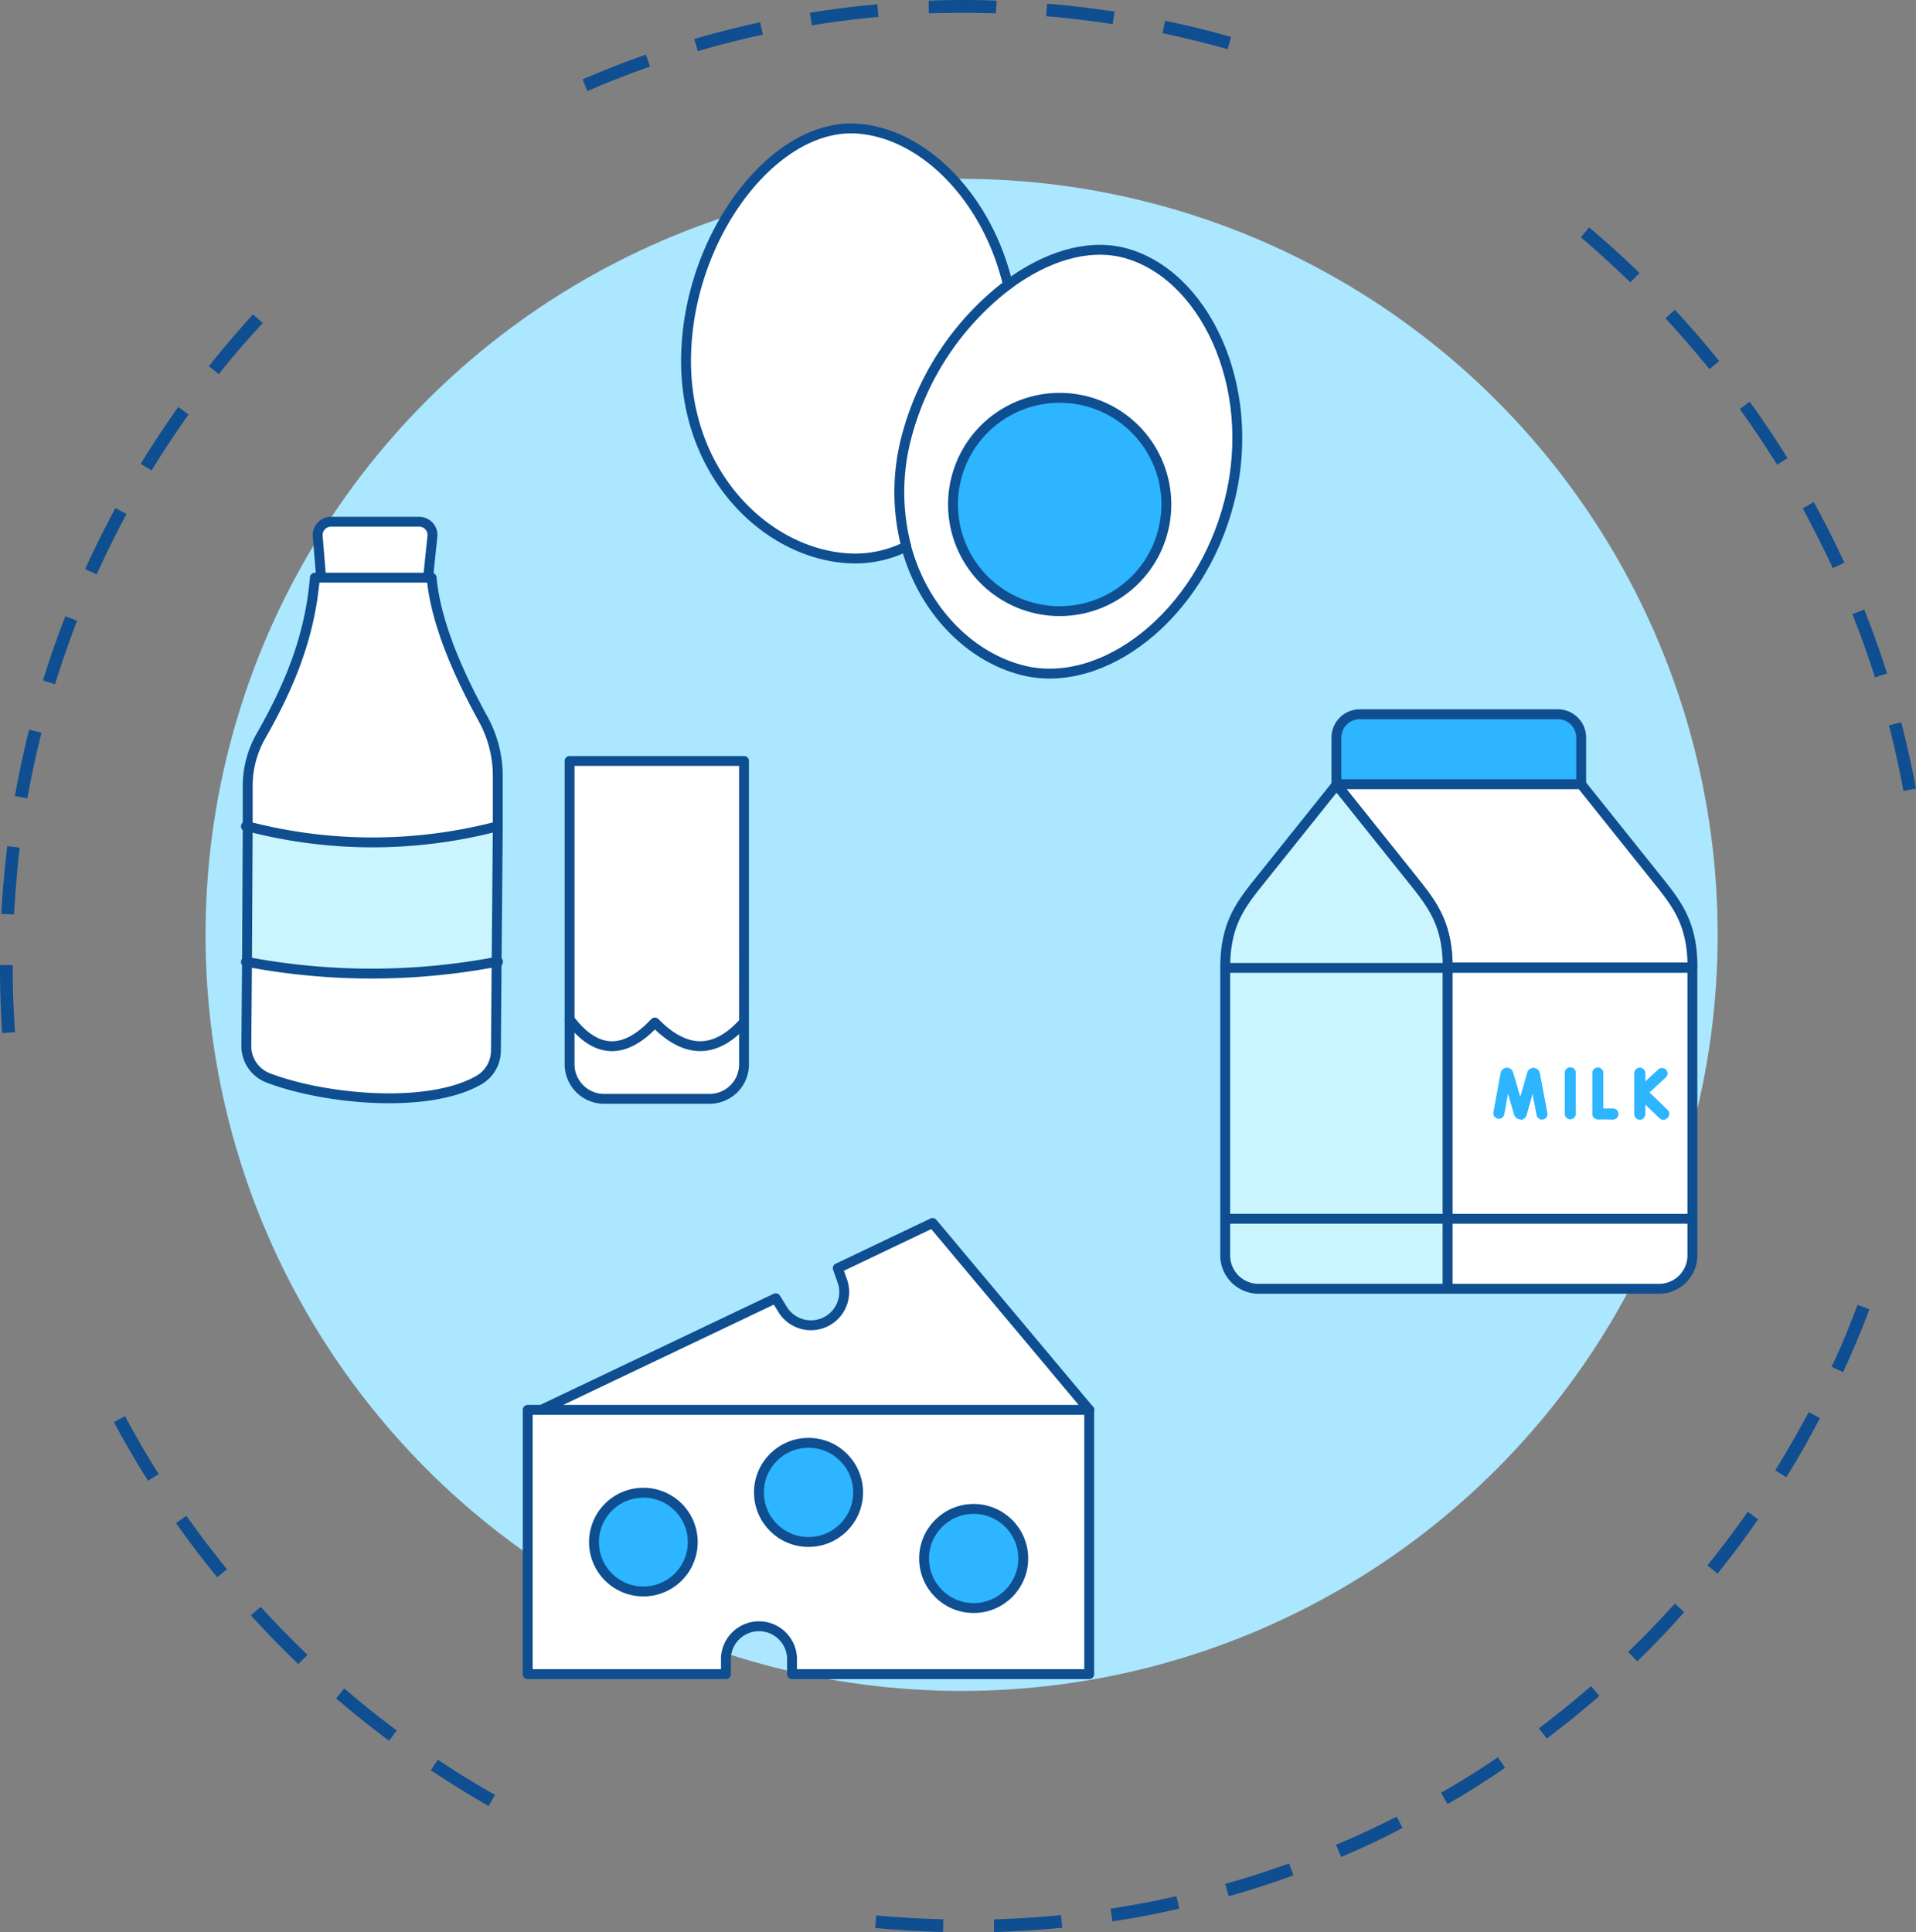 <svg xmlns="http://www.w3.org/2000/svg" id="Layer_1" data-name="Layer 1" viewBox="31.01 30.17 193.99 195.62"><rect x="31.01" y="30.17" width="193.99" height="195.62" fill="#808080" stroke="none"/><defs><style>.cls-3{fill:#fff}.cls-4{fill:#2db5ff}.cls-5,.cls-8{fill:none;stroke:#0e4e91;stroke-linecap:round;stroke-linejoin:round}.cls-8{fill-rule:evenodd}</style></defs><path d="M131.65 225.79v-1.28c2.26-.07 4.55-.21 6.78-.43l.13 1.28c-2.31.22-4.62.37-6.91.43zm-5.16 0c-2.29-.06-4.6-.19-6.87-.41l.12-1.27c2.24.21 4.52.34 6.78.39zm17.15-1.09-.19-1.27c2.23-.34 4.48-.77 6.67-1.26l.29 1.25c-2.23.52-4.5.95-6.77 1.3zm11.77-2.55-.35-1.23a97.32 97.32 0 0 0 6.47-2.07l.44 1.2c-2.15.8-4.36 1.5-6.56 2.12zm11.37-4-.5-1.19c2.07-.87 4.14-1.83 6.15-2.85l.58 1.14c-2.01 1.09-4.14 2.06-6.23 2.95zm10.77-5.35-.64-1.11c2-1.13 3.89-2.33 5.76-3.59l.72 1.06a78.26 78.26 0 0 1-5.84 3.69zm-97.06.23c-2-1.13-3.95-2.35-5.86-3.62l.71-1.07c1.88 1.26 3.83 2.46 5.79 3.57zm107.1-6.86-.77-1c1.8-1.36 3.58-2.8 5.28-4.28l.84 1c-1.72 1.5-3.52 2.95-5.35 4.33zm-117.18.26a96.235 96.235 0 0 1-5.37-4.3l.83-1c1.72 1.48 3.5 2.91 5.31 4.25zm126.34-8.08-.89-.92a94.79 94.79 0 0 0 4.72-4.89l.95.86a81.002 81.002 0 0 1-4.78 5zm-135.54.31a101.61 101.61 0 0 1-4.8-4.93l1-.86c1.52 1.67 3.12 3.31 4.74 4.86zm143.67-9.18-1-.81c1.42-1.76 2.79-3.58 4.09-5.43l1.03.76c-1.28 1.9-2.68 3.75-4.12 5.53zM53 189.87a96.406 96.406 0 0 1-4.17-5.48l1.05-.74c1.3 1.84 2.69 3.66 4.11 5.41zm158.84-10.15-1.09-.68c1.19-1.92 2.33-3.9 3.39-5.89l1.13.6a80.183 80.183 0 0 1-3.39 5.97zM46 180.1a97.722 97.722 0 0 1-3.46-5.94l1.13-.61c1.06 2 2.21 4 3.41 5.87zm171.6-11-1.16-.55c1-2 1.84-4.15 2.64-6.26l1.2.45c-.8 2.16-1.7 4.26-2.67 6.38zM31.23 134.77c-.13-2-.21-4.09-.22-6.13v-.75h1.29v.74c0 2 .09 4.05.23 6.05zm1.2-12-1.29-.07c.13-2.28.33-4.59.61-6.86L33 116c-.25 2.27-.45 4.54-.57 6.8zm191.3-12.52c-.41-2.22-.9-4.45-1.47-6.63l1.24-.32c.57 2.21 1.08 4.47 1.5 6.72zM33.78 111l-1.26-.22c.4-2.26.88-4.52 1.44-6.73l1.25.31c-.55 2.18-1.03 4.41-1.43 6.64zm187.07-12.24a97.46 97.46 0 0 0-2.29-6.4l1.2-.47c.84 2.12 1.62 4.31 2.31 6.48zm-184.27.69-1.22-.38c.67-2.18 1.44-4.37 2.27-6.51l1.19.46a97.78 97.78 0 0 0-2.24 6.43zm180-11.76c-.94-2-2-4.09-3.05-6.06l1.12-.62c1.1 2 2.14 4.07 3.1 6.14zm-175.78.63-1.17-.53c.94-2.08 2-4.16 3.06-6.18l1.13.61c-1.08 2-2.09 4.05-3.02 6.1zm170.14-11.09a100.77 100.77 0 0 0-3.78-5.64l1-.75c1.34 1.85 2.63 3.78 3.83 5.72zm-164.58.57-1.1-.67c1.19-1.95 2.47-3.88 3.79-5.75l1.05.75c-1.31 1.87-2.57 3.75-3.74 5.67zm157.72-10.26c-1.42-1.76-2.91-3.48-4.44-5.14l.94-.87c1.55 1.68 3.07 3.43 4.5 5.21zm-150.92.51-1-.8c1.42-1.78 2.92-3.55 4.46-5.24l1 .87a82.91 82.91 0 0 0-4.46 5.17zm142.91-9.29c-1.61-1.57-3.3-3.11-5-4.56l.83-1c1.75 1.47 3.46 3 5.1 4.62zM90.49 39.39 90 38.21c2.09-.91 4.25-1.75 6.4-2.51l.43 1.21c-2.15.75-4.27 1.58-6.34 2.48zm64.81-4.24c-2.17-.61-4.39-1.16-6.59-1.62l.26-1.26c2.24.47 4.48 1 6.68 1.65zm-53.64.2-.36-1.23c2.19-.64 4.43-1.21 6.67-1.7l.27 1.26a93.09 93.09 0 0 0-6.58 1.67zm42-2.74c-2.22-.34-4.49-.61-6.74-.8l.11-1.27c2.28.19 4.57.46 6.83.81zm-30.45.12-.2-1.27c2.25-.36 4.55-.65 6.83-.86l.11 1.28c-2.22.2-4.48.49-6.71.85zm18.62-1.21c-2.26-.07-4.54-.06-6.79 0v-1.28c2.28-.09 4.59-.1 6.88 0z" style="fill:#0e4e91"/><circle cx="128.37" cy="124.83" r="76.55" style="fill:#abe7ff"/><path class="cls-3" d="M144.76 55.79c8.11 2.05 13.67 13.49 10.73 25.14s-12.83 19.2-20.94 17.15c-5.36-1.35-10.07-6.1-11.8-12.54a21.78 21.78 0 0 1 0-11A28.43 28.43 0 0 1 133.06 59c3.81-2.79 8.04-4.13 11.7-3.21zm4.34 25.46a10.8 10.8 0 1 0-10.8 10.8 10.79 10.79 0 0 0 10.8-10.8z"/><path class="cls-4" d="M138.3 70.45a10.8 10.8 0 1 1-10.8 10.8 10.79 10.79 0 0 1 10.8-10.8z"/><path class="cls-3" d="M117.18 43.26c6.93 0 13.74 6.66 15.88 15.78a28.43 28.43 0 0 0-10.29 15.5 21.78 21.78 0 0 0 0 11 11.67 11.67 0 0 1-5.11 1.22c-8.37 0-17.19-7.93-17.19-20s8.34-23.5 16.71-23.5z"/><path class="cls-5" d="M133.06 59a28.43 28.43 0 0 0-10.29 15.5 21.78 21.78 0 0 0 0 11 11.67 11.67 0 0 1-5.11 1.22c-8.37 0-17.19-7.93-17.19-20s8.36-23.55 16.73-23.55c6.91.09 13.72 6.75 15.86 15.83z"/><path class="cls-5" d="M133.06 59c3.81-2.83 8-4.17 11.7-3.25 8.11 2.05 13.67 13.49 10.73 25.14s-12.83 19.2-20.94 17.15c-5.36-1.35-10.07-6.1-11.8-12.54"/><path class="cls-5" d="M149.1 81.25a10.8 10.8 0 1 1-10.8-10.8 10.8 10.8 0 0 1 10.8 10.8z"/><path class="cls-3" d="M106.34 133.7v4.23a3.49 3.49 0 0 1-3.49 3.5H92.19a3.5 3.5 0 0 1-3.51-3.5v-4.55q4 5.28 8.63.32c2.94 3.03 5.94 3.39 9.03 0z"/><path class="cls-3" d="M106.34 107.22v26.48c-3.09 3.39-6.09 3-9 0q-4.65 5-8.63-.32v-26.16zm-26.42-4.28a12 12 0 0 1 1.49 5.86v5a50 50 0 0 1-25.28 0v-4.22a10.22 10.22 0 0 1 1.36-5c2.81-4.94 4.93-9.91 5.44-16h11.78c.4 4.42 2.53 9.49 5.21 14.36z"/><path d="m81.37 113.85-.12 13.74a67.74 67.74 0 0 1-25.27 0l.11-13.69a50 50 0 0 0 25.28-.05z" style="fill:#caf5fe"/><path class="cls-3" d="m81.25 127.59-.07 9a3.44 3.44 0 0 1-1.67 2.94c-5.12 3-15.71 2-21.44-.21a3.45 3.45 0 0 1-2.16-3.24l.07-8.53a67.74 67.74 0 0 0 25.27.04zM73.46 83a1.34 1.34 0 0 1 1.33 1.49l-.43 4.12H63.52l-.34-4.16A1.35 1.35 0 0 1 64.52 83z"/><path class="cls-5" d="M56.09 113.88v-4.22a10.22 10.22 0 0 1 1.36-5c2.81-4.94 4.93-9.91 5.44-16h11.82c.4 4.39 2.53 9.43 5.21 14.3a12 12 0 0 1 1.49 5.86v5l-.12 13.74-.07 9a3.44 3.44 0 0 1-1.67 2.94c-5.12 3-15.71 2-21.44-.21a3.45 3.45 0 0 1-2.16-3.24l.07-8.53zm7.43-25.24-.34-4.16A1.35 1.35 0 0 1 64.52 83h8.94a1.34 1.34 0 0 1 1.33 1.49l-.43 4.12"/><path class="cls-5" d="M55.91 113.84h.18a50 50 0 0 0 25.28 0h0m-25.46 13.72H56a67.74 67.74 0 0 0 25.27 0 .76.76 0 0 0 .16 0m24.91 6.14v4.23a3.49 3.49 0 0 1-3.49 3.5H92.19a3.5 3.5 0 0 1-3.51-3.5v-30.71h17.66z"/><path class="cls-5" d="M88.68 133.38q4 5.28 8.63.32c2.94 3 5.94 3.39 9 0"/><path class="cls-3" d="M141.29 172.92v26.76H111.2V198a3.35 3.35 0 0 0-6.69 0v1.68H84.44v-26.76h56.85zM134.61 188a5 5 0 1 0-5 5 5 5 0 0 0 5-5zm-16.73-6.69a5 5 0 1 0-5 5 5 5 0 0 0 5-5.03zm-16.71 5a5 5 0 1 0-5 5 5 5 0 0 0 5-5.01z"/><path class="cls-3" d="m125.43 154 15.86 18.94H85.82l23.68-11.34.79 1.28a3.37 3.37 0 0 0 6-2.89l-.51-1.43z"/><circle class="cls-4" cx="129.59" cy="187.97" r="5.02"/><circle class="cls-4" cx="112.87" cy="181.28" r="5.02"/><path class="cls-4" d="M96.15 181.28a5 5 0 1 1-5 5 5 5 0 0 1 5-5z"/><path class="cls-5" d="M141.29 172.92 125.43 154l-9.6 4.58.51 1.43a3.37 3.37 0 0 1-6 2.89l-.79-1.28-23.73 11.3"/><path class="cls-5" d="M85.82 172.92h-1.38v26.76h20.07V198a3.35 3.35 0 0 1 6.69 0v1.68h30.09v-26.76z"/><path class="cls-5" d="M96.15 191.31a5 5 0 1 1 5-5 5 5 0 0 1-5 5z"/><circle class="cls-5" cx="112.87" cy="181.28" r="5.02"/><circle class="cls-5" cx="129.59" cy="187.97" r="5.02"/><path d="M191.1 109.58h-24.78v-4.73a2.36 2.36 0 0 1 2.36-2.36h20.06a2.36 2.36 0 0 1 2.36 2.36v4.73z" style="fill-rule:evenodd;fill:#2db5ff"/><path class="cls-8" d="M191.1 109.58h-24.78v-4.73a2.36 2.36 0 0 1 2.36-2.36h20.06a2.36 2.36 0 0 1 2.36 2.36v4.73z"/><path d="M166.32 109.58h24.78l8 10c1.88 2.36 3.27 4.33 3.27 8.54h-24.8c0-4.21-1.38-6.18-3.26-8.54zm11.25 18.59h24.79v25.4h-24.79zm0 25.4h24.79v3.62a3.38 3.38 0 0 1-3.27 3.47h-21.52z" style="fill-rule:evenodd;fill:#fff"/><path class="cls-8" d="M166.32 109.58h24.78l8 10c1.88 2.36 3.27 4.33 3.27 8.54h-24.8c0-4.21-1.38-6.18-3.26-8.54zm11.25 18.59h24.79v25.4h-24.79zm0 25.4h24.79v3.62a3.38 3.38 0 0 1-3.27 3.47h-21.52z"/><path d="M177.57 153.57v7.09h-19.24a3.38 3.38 0 0 1-3.27-3.47v-3.62zm-22.51-25.4h22.51v25.4h-22.51zm22.51 0h-22.51c0-4.21 1.39-6.18 3.27-8.54l8-10 8 10c1.88 2.36 3.26 4.33 3.26 8.54z" style="fill-rule:evenodd;fill:#caf5fe"/><path class="cls-8" d="M177.57 153.57v7.09h-19.24a3.38 3.38 0 0 1-3.27-3.47v-3.62zm-22.51-25.4h22.51v25.4h-22.51zm22.51 0h-22.51c0-4.21 1.39-6.18 3.27-8.54l8-10 8 10c1.88 2.36 3.26 4.33 3.26 8.54z"/><path class="cls-4" d="M184.94 143.49a.65.65 0 0 1-.61-.44l-.64-2.19-.39 2.16a.55.55 0 0 1-1.08-.19l.73-4a.64.64 0 0 1 1.24-.09l.75 2.53.72-2.52a.64.64 0 0 1 .65-.44.63.63 0 0 1 .59.51l.77 4.05a.54.54 0 0 1-1.07.2l-.42-2.17-.62 2.19a.64.64 0 0 1-.6.45zm8.28 0a2.2 2.2 0 0 1-.52 0 .54.54 0 0 1-.46-.53v-4.15a.55.55 0 0 1 .55-.54.54.54 0 0 1 .54.54v3.61h.91a.55.55 0 1 1 0 1.09zm6.61-.94-1.83-1.77 1.67-1.54a.53.53 0 0 0 0-.76.54.54 0 0 0-.77 0l-1.32 1.21v-.86a.55.55 0 0 0-.55-.54.54.54 0 0 0-.54.54v4.15a.55.55 0 0 0 .54.55.55.55 0 0 0 .55-.55v-1l1.45 1.4a.59.59 0 0 0 .38.16.56.56 0 0 0 .4-.17.55.55 0 0 0 .02-.82zm-9.83.94a.55.55 0 0 1-.55-.55v-4.15a.55.55 0 0 1 .55-.54.54.54 0 0 1 .54.54v4.15a.55.55 0 0 1-.54.55z"/><path class="cls-4" d="M184.94 143.49a.65.65 0 0 1-.61-.44l-.64-2.19-.39 2.16a.55.55 0 0 1-1.08-.19l.73-4a.64.64 0 0 1 1.24-.09l.75 2.53.72-2.52a.64.64 0 0 1 .65-.44.63.63 0 0 1 .59.51l.77 4.05a.54.54 0 0 1-1.07.2l-.42-2.17-.62 2.19a.64.64 0 0 1-.6.45zm8.28 0a2.2 2.2 0 0 1-.52 0 .54.54 0 0 1-.46-.53v-4.15a.55.55 0 0 1 .55-.54.54.54 0 0 1 .54.54v3.61h.91a.55.55 0 1 1 0 1.09zm6.61-.94-1.83-1.77 1.67-1.54a.53.53 0 0 0 0-.76.54.54 0 0 0-.77 0l-1.32 1.21v-.86a.55.55 0 0 0-.55-.54.54.54 0 0 0-.54.54v4.15a.55.55 0 0 0 .54.55.55.55 0 0 0 .55-.55v-1l1.45 1.4a.59.59 0 0 0 .38.16.56.56 0 0 0 .4-.17.55.55 0 0 0 .02-.82zm-9.83.94a.55.55 0 0 1-.55-.55v-4.15a.55.55 0 0 1 .55-.54.54.54 0 0 1 .54.54v4.15a.55.55 0 0 1-.54.55z"/></svg>